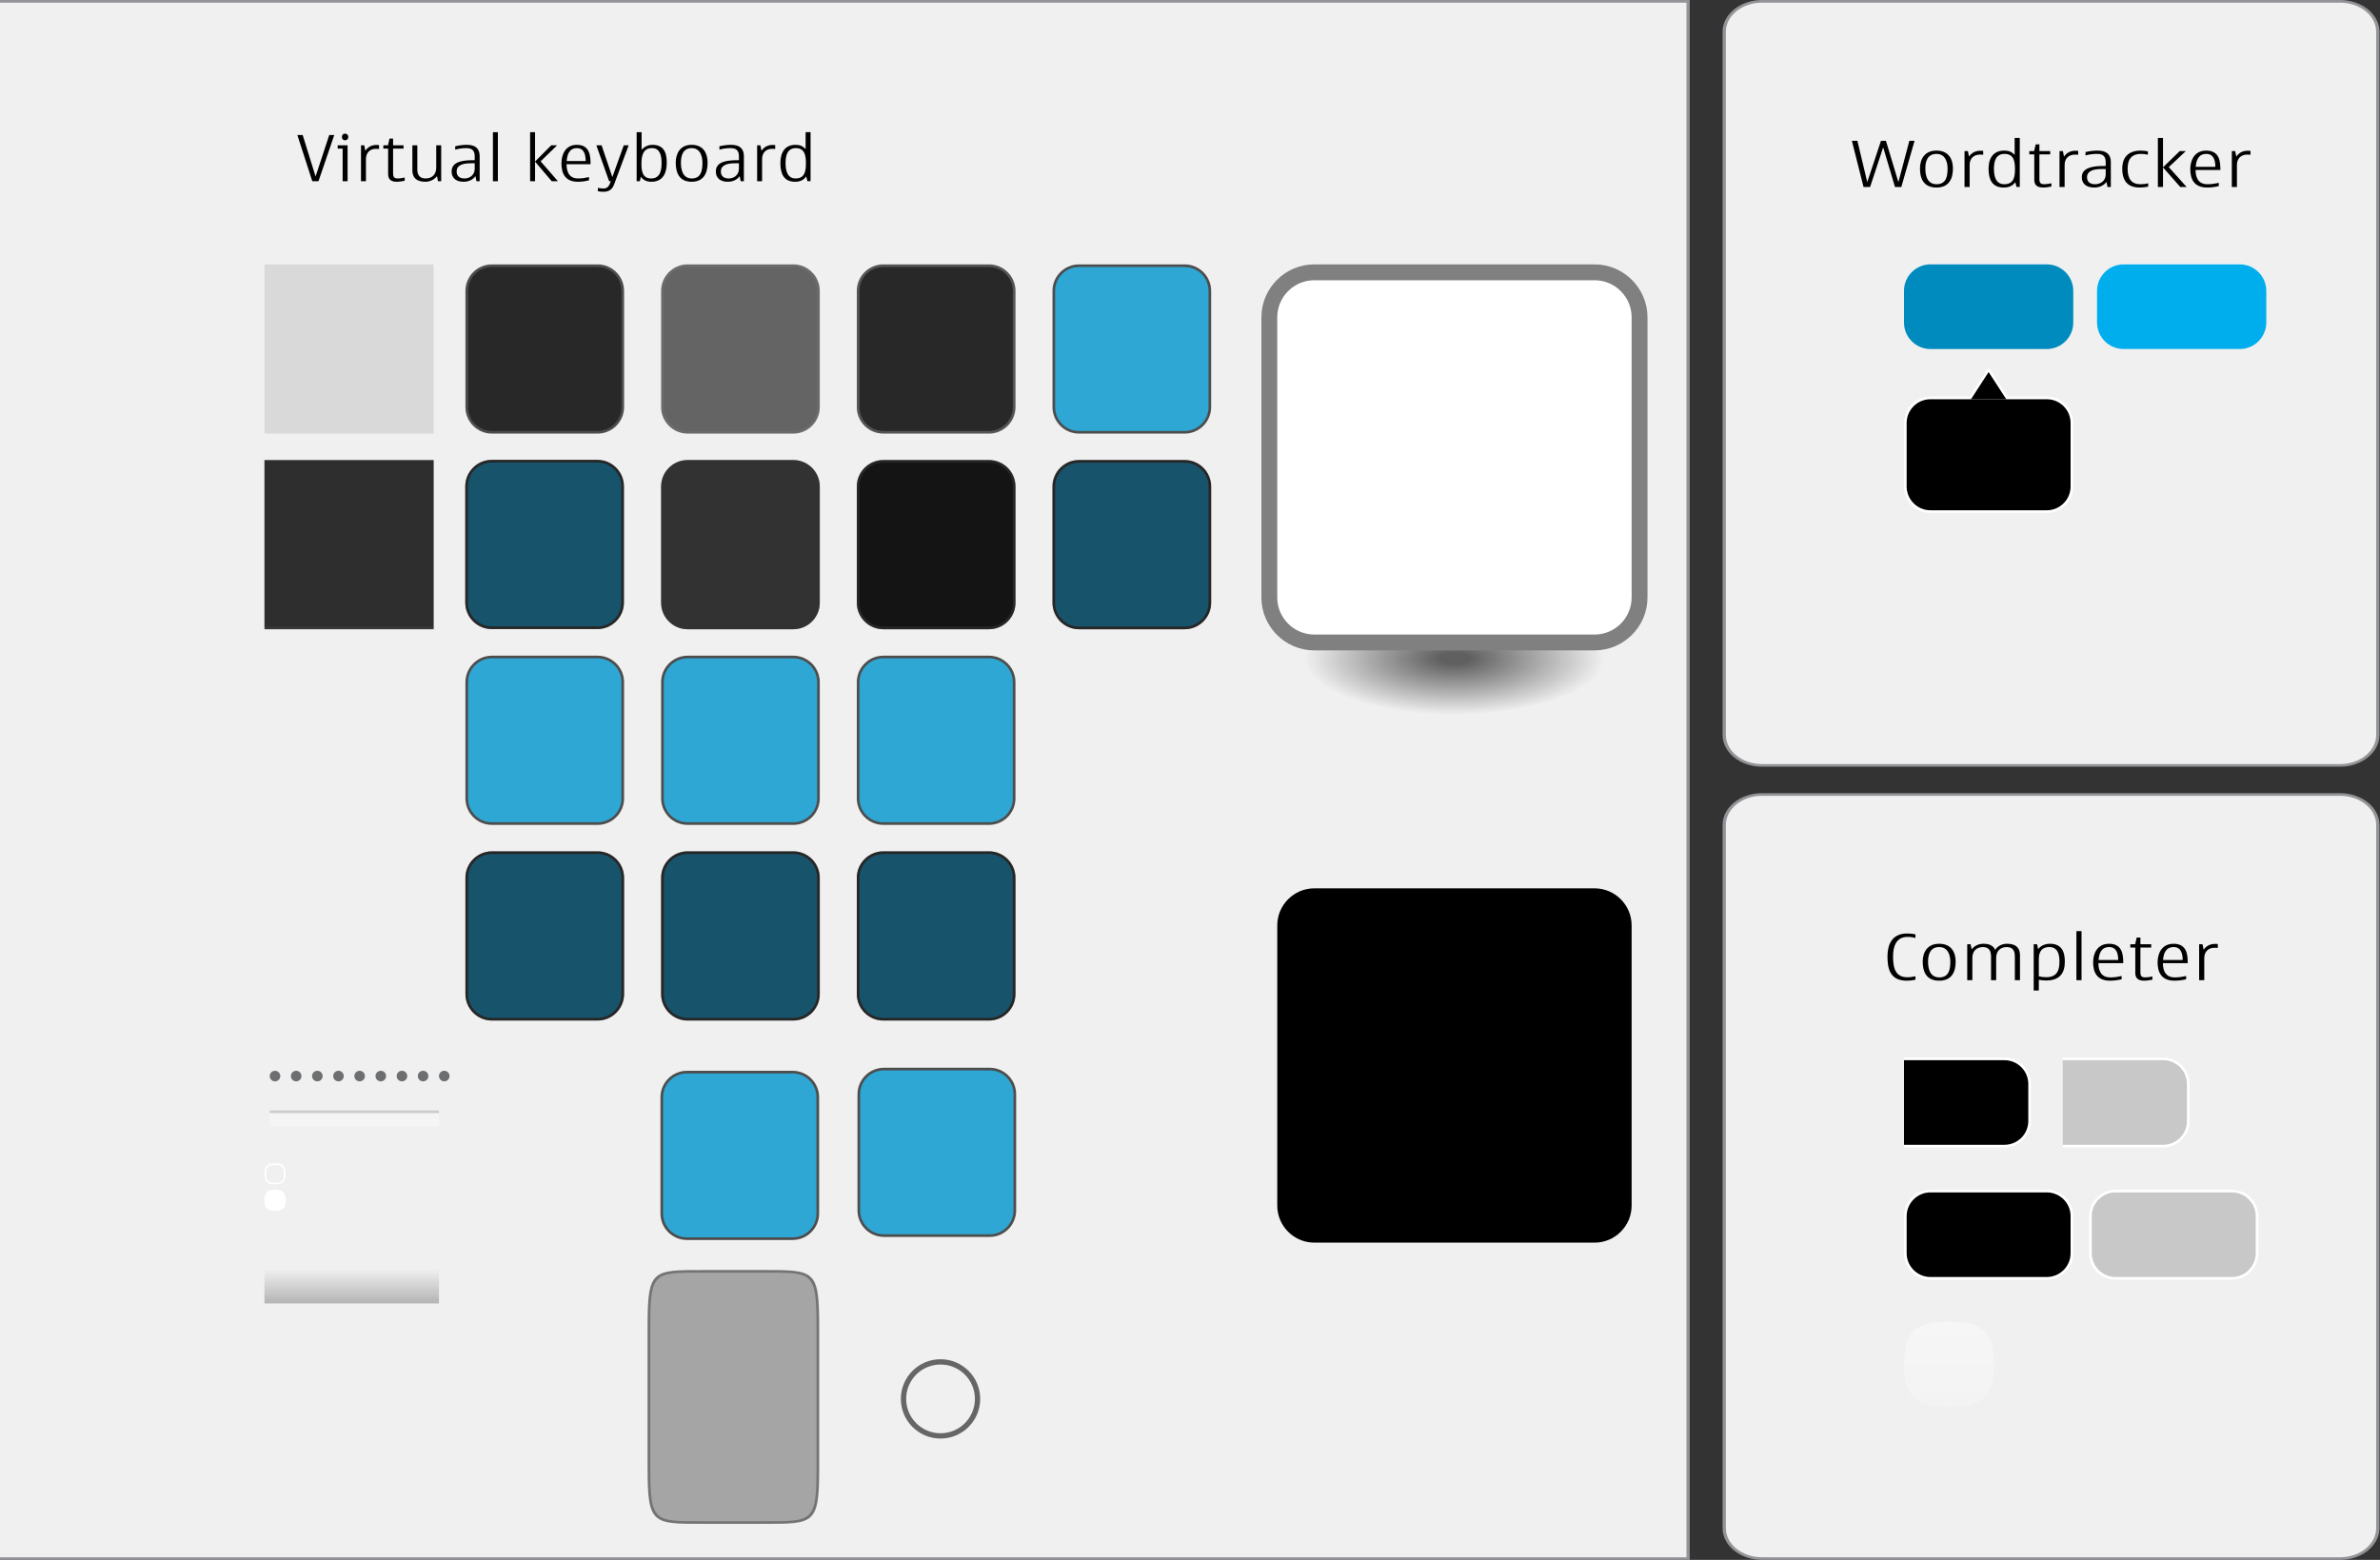 <?xml version="1.0" encoding="UTF-8" standalone="no"?>
<!-- Created with Inkscape (http://www.inkscape.org/) -->

<svg
   xmlns:svg="http://www.w3.org/2000/svg"
   xmlns="http://www.w3.org/2000/svg"
   xmlns:xlink="http://www.w3.org/1999/xlink"
   version="1.1"
   width="900"
   height="590"
   viewBox="0 0 900 590"
   id="meegotouch-virtual-keyboard-layer"
   xml:space="preserve"><rect x="0" y="0" width="900" height="590" fill="#333333" stroke="none"/><defs
   id="defs3529"><linearGradient
   id="linearGradient6261"><stop
     id="stop6271"
     style="stop-color:#282828;stop-opacity:0.749"
     offset="0" /><stop
     id="stop6269"
     style="stop-color:#282828;stop-opacity:0"
     offset="1" /></linearGradient><linearGradient
   id="linearGradient6165"><stop
     id="stop6167"
     style="stop-color:#90cccc;stop-opacity:1"
     offset="0" /><stop
     id="stop6169"
     style="stop-color:#90cccc;stop-opacity:0"
     offset="1" /></linearGradient><linearGradient
   x1="115.999"
   y1="81"
   x2="115.999"
   y2="145"
   id="SVGID_1_-8"
   gradientUnits="userSpaceOnUse"><stop
     id="stop87"
     style="stop-color:#ffffff;stop-opacity:1"
     offset="0" /><stop
     id="stop89"
     style="stop-color:#ffffff;stop-opacity:0.854"
     offset="0.146" /><stop
     id="stop91"
     style="stop-color:#ffffff;stop-opacity:0"
     offset="1" /></linearGradient><linearGradient
   x1="115.999"
   y1="81"
   x2="115.999"
   y2="145"
   id="linearGradient3060"
   gradientUnits="userSpaceOnUse"><stop
     id="stop3062"
     style="stop-color:#ffffff;stop-opacity:1"
     offset="0" /><stop
     id="stop3064"
     style="stop-color:#ffffff;stop-opacity:0.854"
     offset="0.146" /><stop
     id="stop3066"
     style="stop-color:#ffffff;stop-opacity:0"
     offset="1" /></linearGradient><linearGradient
   x1="115.999"
   y1="81"
   x2="115.999"
   y2="145"
   id="linearGradient3069"
   gradientUnits="userSpaceOnUse"><stop
     id="stop3071"
     style="stop-color:#ffffff;stop-opacity:1"
     offset="0" /><stop
     id="stop3073"
     style="stop-color:#ffffff;stop-opacity:0.854"
     offset="0.146" /><stop
     id="stop3075"
     style="stop-color:#ffffff;stop-opacity:0"
     offset="1" /></linearGradient><linearGradient
   x1="100"
   y1="132"
   x2="164"
   y2="132"
   id="linearGradient6175"
   xlink:href="#linearGradient6165"
   gradientUnits="userSpaceOnUse" />
	
	
	
	
	
	
	
	
	
	
	
	
	
	
	
	
	
	
	
	
	
	
	
	
	
	
	
	
	
	
	
	
	
</defs>
<g
   transform="matrix(1.242,0,0,1,-218,0)"
   id="_x23_KeyboardThemeHelper">
		<g
   id="g3143">
			<path
   d="m 712,589.5 c -6.341,0 -11.5,-5.159 -11.5,-11.5 V 312 c 0,-6.341 5.159,-11.5 11.5,-11.5 h 176 c 6.341,0 11.5,5.159 11.5,11.5 v 266 c 0,6.341 -5.159,11.5 -11.5,11.5 H 712 z"
   id="path3145"
   style="fill:#f0f0f1" />
			<path
   d="m 888,301 c 6.065,0 11,4.935 11,11 v 266 c 0,6.065 -4.935,11 -11,11 H 712 c -6.065,0 -11,-4.935 -11,-11 V 312 c 0,-6.065 4.935,-11 11,-11 h 176 m 0,-1 H 712 c -6.6,0 -12,5.4 -12,12 v 266 c 0,6.6 5.4,12 12,12 h 176 c 6.6,0 12,-5.4 12,-12 V 312 c 0,-6.6 -5.4,-12 -12,-12 l 0,0 z"
   id="path3147"
   style="fill:#929497" />
		</g>
		<g
   id="g3149">
			<path
   d="m 712,289.5 c -6.341,0 -11.5,-5.159 -11.5,-11.5 V 12 c 0,-6.341 5.159,-11.5 11.5,-11.5 h 176 c 6.341,0 11.5,5.159 11.5,11.5 v 266 c 0,6.341 -5.159,11.5 -11.5,11.5 H 712 z"
   id="path3151"
   style="fill:#f0f0f1" />
			<path
   d="m 888,1 c 6.065,0 11,4.935 11,11 v 266 c 0,6.065 -4.935,11 -11,11 H 712 c -6.065,0 -11,-4.935 -11,-11 V 12 c 0,-6.065 4.935,-11 11,-11 h 176 m 0,-1 H 712 c -6.6,0 -12,5.4 -12,12 v 266 c 0,6.6 5.4,12 12,12 h 176 c 6.6,0 12,-5.4 12,-12 V 12 C 900,5.4 894.6,0 888,0 l 0,0 z"
   id="path3153"
   style="fill:#929497" />
		</g>
		<g
   id="g3155">
			<rect
   width="689"
   height="589"
   x="0.5"
   y="0.5"
   id="rect3157"
   style="fill:#f0f0f1" />
			<path
   d="M 689,1 V 589 H 1 V 1 h 688 m 1,-1 H 0 V 590 H 690 V 0 l 0,0 z"
   id="path3159"
   style="fill:#929497" />
		</g>
		<g
   id="g3161">
			<path
   d="m 758.722,370.568 c -0.769,0.192 -1.681,0.36 -2.664,0.36 -5.017,0 -5.856,-4.44 -5.856,-9.146 0,-4.44 1.296,-8.712 6.024,-8.712 1.008,0 1.776,0.144 2.496,0.336 v 1.344 c -0.792,-0.24 -1.464,-0.384 -2.448,-0.384 -3.528,0 -4.368,3.792 -4.368,7.368 0,3.601 0.384,7.896 4.32,7.896 0.912,0 1.728,-0.168 2.496,-0.384 v 1.322 z"
   id="path3163" />
			<path
   d="m 765.945,370.929 c -4.128,0 -5.017,-3.793 -5.017,-7.201 0,-3.288 1.248,-6.769 5.017,-6.769 3.84,0 5.017,3.456 5.017,6.769 0,3.624 -1.056,7.201 -5.017,7.201 z m 0,-12.722 c -2.928,0 -3.385,3.217 -3.385,5.521 0,2.28 0.408,5.953 3.433,5.953 3.169,0 3.337,-3.601 3.337,-6.049 0,-2.112 -0.601,-5.425 -3.385,-5.425 z"
   id="path3165" />
			<path
   d="m 775.833,359.071 c 0.769,-1.272 2.088,-2.112 3.552,-2.112 1.896,0 3.024,0.744 3.601,2.305 0.769,-1.488 2.137,-2.305 3.601,-2.305 2.784,0 3.96,1.608 3.96,4.345 v 9.433 h -1.56 v -8.617 c 0,-1.416 -0.12,-2.208 -0.456,-2.808 -0.36,-0.672 -1.009,-1.104 -1.992,-1.104 -2.305,0 -3.24,1.992 -3.24,4.009 v 8.521 h -1.561 v -8.641 c 0,-1.345 -0.12,-2.064 -0.408,-2.664 -0.384,-0.769 -1.008,-1.225 -2.04,-1.225 -2.304,0 -3.24,1.992 -3.24,4.009 v 8.521 h -1.56 v -13.585 h 1.032 l 0.311,1.918 z"
   id="path3167" />
			<path
   d="m 796.064,358.976 c 0.912,-1.368 2.16,-2.017 3.625,-2.017 3.863,0 4.512,3.601 4.512,6.769 0,4.272 -1.512,7.129 -5.712,7.129 -0.624,0 -1.729,-0.145 -2.208,-0.264 v 4.056 h -1.561 v -17.497 h 1.032 l 0.312,1.824 z m 0.217,10.296 c 0.647,0.191 1.439,0.336 2.256,0.336 3.576,0 4.032,-3.097 4.032,-6.024 0,-2.593 -0.528,-5.377 -3.097,-5.377 -2.111,0 -3.191,1.513 -3.191,4.561 v 6.504 z"
   id="path3169" />
			<path
   d="m 809.289,370.736 h -1.561 v -18.554 h 1.561 v 18.554 z"
   id="path3171" />
			<path
   d="m 821.505,370.376 c -1.128,0.36 -2.328,0.553 -3.528,0.553 -4.152,0 -5.16,-3.408 -5.16,-6.985 0,-3.072 1.128,-6.984 4.872,-6.984 4.104,0 4.297,4.272 4.297,7.345 h -7.562 c 0.024,2.832 0.793,5.377 3.648,5.377 1.2,0 2.328,-0.217 3.433,-0.528 v 1.222 z m -1.056,-7.272 c 0,-1.848 -0.265,-4.896 -2.736,-4.896 -2.616,0 -3.097,2.832 -3.24,4.896 h 5.976 z"
   id="path3173" />
			<path
   d="m 830.864,370.544 c -0.72,0.192 -1.68,0.385 -2.496,0.385 -2.112,0 -2.712,-1.248 -2.712,-2.977 v -9.553 h -1.513 v -1.248 h 1.465 l 0.479,-2.545 h 1.128 v 2.545 h 3.288 v 1.248 h -3.288 v 9.265 c 0,1.152 0.145,2.017 1.44,2.017 0.72,0 1.44,-0.145 2.208,-0.36 v 1.223 z"
   id="path3175" />
			<path
   d="m 841.137,370.376 c -1.129,0.36 -2.328,0.553 -3.528,0.553 -4.152,0 -5.161,-3.408 -5.161,-6.985 0,-3.072 1.129,-6.984 4.873,-6.984 4.104,0 4.296,4.272 4.296,7.345 h -7.561 c 0.024,2.832 0.792,5.377 3.648,5.377 1.2,0 2.328,-0.217 3.433,-0.528 v 1.222 z m -1.057,-7.272 c 0,-1.848 -0.264,-4.896 -2.736,-4.896 -2.616,0 -3.096,2.832 -3.24,4.896 h 5.976 z"
   id="path3177" />
			<path
   d="m 846.464,359.216 c 0.84,-1.513 2.04,-2.209 3.528,-2.209 0.24,0 0.576,0.024 0.792,0.048 v 1.465 c -0.288,-0.024 -0.601,-0.048 -0.984,-0.048 -1.968,0 -3.145,1.536 -3.145,3.912 v 8.353 h -1.56 v -13.585 h 1.032 l 0.337,2.064 z"
   id="path3179" />
		</g>
		<g
   id="g3181">
			<path
   d="m 758.446,53.263 -4.032,17.474 h -1.92 l -3.601,-15.001 -3.984,15.001 h -1.992 l -3.552,-17.474 h 1.68 l 3,15.625 4.177,-15.625 h 1.512 l 3.792,15.625 3.337,-15.625 h 1.583 z"
   id="path3183" />
			<path
   d="m 765.117,70.929 c -4.129,0 -5.017,-3.793 -5.017,-7.201 0,-3.288 1.248,-6.769 5.017,-6.769 3.84,0 5.017,3.456 5.017,6.769 0,3.624 -1.057,7.201 -5.017,7.201 z m 0,-12.722 c -2.928,0 -3.385,3.217 -3.385,5.521 0,2.28 0.408,5.953 3.433,5.953 3.169,0 3.337,-3.601 3.337,-6.049 0,-2.112 -0.601,-5.425 -3.385,-5.425 z"
   id="path3185" />
			<path
   d="m 775.029,59.216 c 0.84,-1.513 2.04,-2.209 3.527,-2.209 0.24,0 0.576,0.024 0.793,0.048 v 1.465 c -0.288,-0.024 -0.601,-0.048 -0.984,-0.048 -1.969,0 -3.145,1.536 -3.145,3.912 v 8.353 h -1.561 V 57.151 h 1.033 l 0.337,2.065 z"
   id="path3187" />
			<path
   d="m 790.485,70.712 h -1.008 l -0.336,-1.8 c -0.912,1.44 -1.969,2.017 -3.576,2.017 -3.528,0 -4.585,-3.121 -4.585,-7.057 0,-4.345 1.633,-6.913 4.776,-6.913 1.368,0 2.305,0.456 3.169,1.632 v -6.408 h 1.56 v 18.529 z m -4.631,-12.505 c -2.568,0 -3.24,2.568 -3.24,5.641 0,3.217 0.72,5.833 3.168,5.833 3.12,0 3.24,-3.337 3.24,-5.809 -0.001,-2.833 -0.361,-5.665 -3.168,-5.665 z"
   id="path3189" />
			<path
   d="m 800.109,70.544 c -0.721,0.192 -1.681,0.385 -2.496,0.385 -2.112,0 -2.713,-1.248 -2.713,-2.977 v -9.553 h -1.512 v -1.248 h 1.464 l 0.48,-2.545 h 1.128 v 2.545 h 3.288 v 1.248 h -3.288 v 9.265 c 0,1.152 0.144,2.017 1.44,2.017 0.72,0 1.439,-0.145 2.208,-0.36 v 1.223 z"
   id="path3191" />
			<path
   d="m 803.948,59.216 c 0.84,-1.513 2.04,-2.209 3.528,-2.209 0.24,0 0.576,0.024 0.792,0.048 v 1.465 c -0.288,-0.024 -0.6,-0.048 -0.983,-0.048 -1.969,0 -3.145,1.536 -3.145,3.912 v 8.353 h -1.561 V 57.151 h 1.032 l 0.337,2.065 z"
   id="path3193" />
			<path
   d="m 816.885,68.816 c -0.863,1.368 -2.111,2.112 -3.768,2.112 -2.4,0 -3.744,-1.488 -3.744,-3.889 0,-4.009 3.983,-4.272 7.271,-4.272 v -1.464 c 0,-2.04 -0.743,-3.097 -2.615,-3.097 -1.152,0 -2.305,0.168 -3.529,0.576 V 57.51 c 1.225,-0.359 2.497,-0.552 3.648,-0.552 2.688,0 4.057,1.393 4.057,4.272 v 9.505 h -1.008 l -0.312,-1.919 z m -1.608,-4.873 c -2.137,0 -4.32,0.576 -4.32,3.097 0,1.656 0.84,2.641 2.472,2.641 1.752,0 3.216,-1.417 3.216,-3.648 v -2.089 h -1.368 z"
   id="path3195" />
			<path
   d="m 829.581,70.593 c -0.769,0.216 -1.656,0.336 -2.593,0.336 -3.456,0 -5.304,-2.257 -5.304,-7.153 0,-4.392 1.968,-6.816 5.64,-6.816 0.864,0 1.609,0.145 2.161,0.288 v 1.272 c -0.576,-0.168 -1.272,-0.312 -2.112,-0.312 -2.496,0 -4.057,1.561 -4.057,5.568 0,3.913 1.2,5.905 3.912,5.905 0.84,0 1.681,-0.145 2.353,-0.337 v 1.249 z"
   id="path3197" />
			<path
   d="m 841.293,70.736 h -1.944 l -5.257,-7.417 v 7.417 h -1.56 V 52.183 h 1.56 v 11.089 l 5.089,-6.12 h 1.848 l -5.185,6.048 5.449,7.536 z"
   id="path3199" />
			<path
   d="m 851.085,70.376 c -1.128,0.36 -2.328,0.553 -3.528,0.553 -4.152,0 -5.16,-3.408 -5.16,-6.985 0,-3.072 1.128,-6.984 4.872,-6.984 4.104,0 4.296,4.272 4.296,7.345 h -7.561 c 0.024,2.832 0.792,5.377 3.648,5.377 1.2,0 2.328,-0.217 3.433,-0.528 v 1.222 z m -1.057,-7.272 c 0,-1.848 -0.264,-4.896 -2.736,-4.896 -2.616,0 -3.096,2.832 -3.24,4.896 h 5.976 z"
   id="path3201" />
			<path
   d="m 856.412,59.216 c 0.84,-1.513 2.04,-2.209 3.528,-2.209 0.239,0 0.575,0.024 0.792,0.048 v 1.465 c -0.288,-0.024 -0.601,-0.048 -0.984,-0.048 -1.968,0 -3.145,1.536 -3.145,3.912 v 8.353 h -1.56 V 57.151 h 1.032 l 0.337,2.065 z"
   id="path3203" />
		</g>
		<g
   id="g3205">
			<path
   d="m 277.294,51.08 -4.804,17.474 h -1.88 L 266.061,51.08 h 1.625 l 3.922,15.674 4.155,-15.674 h 1.531 z"
   id="path3207" />
			<path
   d="m 281.353,68.554 h -1.509 V 56.217 h -1.508 v -1.248 h 3.017 v 13.585 z m -0.766,-15.505 c -0.649,0 -0.951,-0.576 -0.951,-1.249 0,-0.695 0.302,-1.248 0.951,-1.248 0.627,0 0.975,0.576 0.975,1.248 0,0.673 -0.325,1.249 -0.975,1.249 z"
   id="path3209" />
			<path
   d="m 286.76,57.032 c 0.812,-1.512 1.973,-2.208 3.411,-2.208 0.232,0 0.557,0.024 0.766,0.048 v 1.465 c -0.279,-0.024 -0.58,-0.048 -0.952,-0.048 -1.903,0 -3.04,1.536 -3.04,3.912 v 8.353 h -1.509 V 54.969 h 0.998 l 0.326,2.063 z"
   id="path3211" />
			<path
   d="m 298.733,68.361 c -0.696,0.192 -1.625,0.385 -2.414,0.385 -2.042,0 -2.622,-1.248 -2.622,-2.977 v -9.553 h -1.462 v -1.248 h 1.416 l 0.464,-2.544 h 1.091 v 2.544 h 3.18 v 1.248 h -3.18 v 9.265 c 0,1.152 0.139,2.017 1.393,2.017 0.696,0 1.393,-0.145 2.135,-0.36 v 1.223 z"
   id="path3213" />
			<path
   d="m 308.572,66.634 c -0.766,1.248 -2.089,2.112 -3.551,2.112 -2.739,0 -3.945,-1.608 -3.945,-4.345 v -9.433 h 1.508 v 9.192 c 0,1.776 0.581,3.337 2.507,3.337 2.251,0 3.249,-1.896 3.249,-4.009 v -8.521 h 1.509 v 13.585 h -0.975 l -0.302,-1.918 z"
   id="path3215" />
			<path
   d="m 320.29,66.634 c -0.835,1.368 -2.042,2.112 -3.644,2.112 -2.32,0 -3.62,-1.488 -3.62,-3.889 0,-4.009 3.853,-4.272 7.032,-4.272 v -1.464 c 0,-2.04 -0.72,-3.097 -2.53,-3.097 -1.114,0 -2.228,0.168 -3.412,0.576 v -1.272 c 1.184,-0.359 2.414,-0.552 3.527,-0.552 2.6,0 3.922,1.393 3.922,4.272 v 9.505 h -0.975 l -0.3,-1.919 z m -1.556,-4.873 c -2.065,0 -4.177,0.576 -4.177,3.097 0,1.656 0.812,2.641 2.39,2.641 1.694,0 3.11,-1.417 3.11,-3.648 v -2.089 h -1.323 z"
   id="path3217" />
			<path
   d="m 327.11,68.554 h -1.508 V 50 h 1.508 v 18.554 z"
   id="path3219" />
			<path
   d="m 345.396,68.554 h -1.88 l -5.083,-7.417 v 7.417 h -1.508 V 50 h 1.508 v 11.089 l 4.92,-6.12 h 1.787 l -5.013,6.048 5.269,7.537 z"
   id="path3221" />
			<path
   d="m 354.864,68.193 c -1.091,0.36 -2.251,0.553 -3.412,0.553 -4.016,0 -4.99,-3.408 -4.99,-6.985 0,-3.072 1.091,-6.984 4.711,-6.984 3.969,0 4.154,4.272 4.154,7.345 h -7.311 c 0.023,2.832 0.766,5.377 3.528,5.377 1.16,0 2.251,-0.217 3.319,-0.528 v 1.222 z m -1.022,-7.272 c 0,-1.848 -0.255,-4.896 -2.646,-4.896 -2.53,0 -2.994,2.832 -3.133,4.896 h 5.779 z"
   id="path3223" />
			<path
   d="m 366.93,54.969 -4.387,14.641 c -0.557,1.896 -1.462,2.929 -3.319,2.929 -0.604,0 -1.16,-0.096 -1.671,-0.216 V 71.05 c 0.511,0.12 1.021,0.24 1.625,0.24 1.393,0 1.764,-0.864 2.321,-2.736 h -0.51 L 357.09,54.969 h 1.602 l 3.272,12.001 3.481,-12.001 h 1.485 z"
   id="path3225" />
			<path
   d="m 370.339,68.554 h -0.975 V 50 h 1.508 v 6.625 c 0.812,-1.08 1.926,-1.849 3.296,-1.849 3.922,0 4.363,3.816 4.363,6.841 0,3.265 -0.858,7.129 -4.711,7.129 -1.439,0 -2.483,-0.696 -3.18,-1.872 l -0.301,1.68 z m 3.458,-1.056 c 2.947,0 3.156,-3.648 3.156,-5.833 0,-2.592 -0.371,-5.641 -2.901,-5.641 -2.576,0 -3.226,2.448 -3.226,5.953 0,2.617 0.256,5.521 2.971,5.521 z"
   id="path3227" />
			<path
   d="m 386.118,68.746 c -3.992,0 -4.851,-3.793 -4.851,-7.201 0,-3.288 1.207,-6.769 4.851,-6.769 3.713,0 4.851,3.456 4.851,6.769 0,3.624 -1.022,7.201 -4.851,7.201 z m 0,-12.722 c -2.832,0 -3.272,3.217 -3.272,5.521 0,2.28 0.395,5.953 3.319,5.953 3.063,0 3.226,-3.601 3.226,-6.049 0,-2.112 -0.58,-5.425 -3.273,-5.425 z"
   id="path3229" />
			<path
   d="m 400.737,66.634 c -0.836,1.368 -2.043,2.112 -3.644,2.112 -2.321,0 -3.621,-1.488 -3.621,-3.889 0,-4.009 3.853,-4.272 7.032,-4.272 v -1.464 c 0,-2.04 -0.72,-3.097 -2.53,-3.097 -1.114,0 -2.228,0.168 -3.412,0.576 v -1.272 c 1.184,-0.359 2.414,-0.552 3.528,-0.552 2.599,0 3.922,1.393 3.922,4.272 v 9.505 h -0.975 l -0.3,-1.919 z m -1.555,-4.873 c -2.066,0 -4.178,0.576 -4.178,3.097 0,1.656 0.812,2.641 2.391,2.641 1.694,0 3.11,-1.417 3.11,-3.648 v -2.089 h -1.323 z"
   id="path3231" />
			<path
   d="m 407.372,57.032 c 0.812,-1.512 1.973,-2.208 3.412,-2.208 0.232,0 0.557,0.024 0.766,0.048 v 1.465 c -0.279,-0.024 -0.58,-0.048 -0.952,-0.048 -1.903,0 -3.041,1.536 -3.041,3.912 v 8.353 h -1.508 V 54.969 h 0.998 l 0.325,2.063 z"
   id="path3233" />
			<path
   d="m 422.317,68.529 h -0.975 l -0.325,-1.8 c -0.882,1.44 -1.903,2.017 -3.458,2.017 -3.412,0 -4.433,-3.121 -4.433,-7.057 0,-4.345 1.578,-6.913 4.618,-6.913 1.323,0 2.228,0.456 3.063,1.632 V 50 h 1.509 v 18.529 z m -4.48,-12.505 c -2.483,0 -3.133,2.568 -3.133,5.641 0,3.217 0.696,5.833 3.063,5.833 3.017,0 3.133,-3.337 3.133,-5.809 0.001,-2.833 -0.347,-5.665 -3.063,-5.665 z"
   id="path3235" />
		</g>
	</g><g
   id="meegotouch-completer-countbubble">
		<path
   d="m 738,500 h -2 c -11.854,0 -16,4.146 -16,16 0,11.852 4.146,16 16,16 h 2 c 11.854,0 16,-4.148 16,-16 0,-11.854 -4.146,-16 -16,-16 z"
   id="path3238"
   style="opacity:0.2;fill:#ffffff" />
		<linearGradient
   x1="737"
   y1="500"
   x2="737"
   y2="532"
   id="SVGID_1_"
   gradientUnits="userSpaceOnUse">
			<stop
   id="stop3241"
   style="stop-color:#ffffff;stop-opacity:1"
   offset="0" />
			<stop
   id="stop3243"
   style="stop-color:#ffffff;stop-opacity:0"
   offset="1" />
		</linearGradient>
		<path
   d="m 738,500 h -2 c -11.854,0 -16,4.146 -16,16 0,11.852 4.146,16 16,16 h 2 c 11.854,0 16,-4.148 16,-16 0,-11.854 -4.146,-16 -16,-16 z"
   id="path3245"
   style="opacity:0.25;fill:url(#SVGID_1_)" />
	</g><g
   id="meegotouch-completer-button">
		<path
   d="m 768,424 c 0,5.5 -4.5,10 -10,10 h -38 v -34 h 38 c 5.5,0 10,4.5 10,10 v 14 z"
   id="path3248"
   style="fill:#ffffff" />
		<path
   d="m 720,433 v -32 h 38 c 4.963,0 9,4.037 9,9 v 14 c 0,4.963 -4.037,9 -9,9 h -38 z"
   id="path3250" />
	</g><g
   id="meegotouch-completer-button-pressed">
		<path
   d="m 828,424 c 0,5.5 -4.5,10 -10,10 h -38 v -34 h 38 c 5.5,0 10,4.5 10,10 v 14 z"
   id="path3253"
   style="fill:#ffffff" />
		<path
   d="m 780,433 v -32 h 38 c 4.963,0 9,4.037 9,9 v 14 c 0,4.963 -4.037,9 -9,9 h -38 z"
   id="path3255"
   style="fill:#c8c8c8" />
	</g><g
   id="meegotouch-completer-background">
		<g
   id="g3258">
			<path
   d="m 730,483.5 c -5.238,0 -9.5,-4.262 -9.5,-9.5 v -14 c 0,-5.238 4.262,-9.5 9.5,-9.5 h 44 c 5.238,0 9.5,4.262 9.5,9.5 v 14 c 0,5.238 -4.262,9.5 -9.5,9.5 h -44 z"
   id="path3260" />
			<path
   d="m 774,451 c 4.963,0 9,4.037 9,9 v 14 c 0,4.963 -4.037,9 -9,9 h -44 c -4.963,0 -9,-4.037 -9,-9 v -14 c 0,-4.963 4.037,-9 9,-9 h 44 m 0,-1 h -44 c -5.5,0 -10,4.5 -10,10 v 14 c 0,5.5 4.5,10 10,10 h 44 c 5.5,0 10,-4.5 10,-10 v -14 c 0,-5.5 -4.5,-10 -10,-10 l 0,0 z"
   id="path3262"
   style="fill:#ffffff" />
		</g>
	</g><g
   id="meegotouch-completer-background-pressed">
		<g
   id="g3265">
			<path
   d="m 800,483.5 c -5.238,0 -9.5,-4.262 -9.5,-9.5 v -14 c 0,-5.238 4.262,-9.5 9.5,-9.5 h 44 c 5.238,0 9.5,4.262 9.5,9.5 v 14 c 0,5.238 -4.262,9.5 -9.5,9.5 h -44 z"
   id="path3267"
   style="fill:#c8c8c8" />
			<path
   d="m 844,451 c 4.963,0 9,4.037 9,9 v 14 c 0,4.963 -4.037,9 -9,9 h -44 c -4.963,0 -9,-4.037 -9,-9 v -14 c 0,-4.963 4.037,-9 9,-9 h 44 m 0,-1 h -44 c -5.5,0 -10,4.5 -10,10 v 14 c 0,5.5 4.5,10 10,10 h 44 c 5.5,0 10,-4.5 10,-10 v -14 c 0,-5.5 -4.5,-10 -10,-10 l 0,0 z"
   id="path3269"
   style="fill:#ffffff" />
		</g>
	</g><g
   id="meegotouch-wordtracker-item-pressed">
		<g
   id="g3272">
			<path
   d="m 784,122 c 0,5.5 -4.5,10 -10,10 h -44 c -5.5,0 -10,-4.5 -10,-10 v -12 c 0,-5.5 4.5,-10 10,-10 h 44 c 5.5,0 10,4.5 10,10 v 12 z"
   id="path3274"
   style="fill:#00aeed" />
		</g>
		<g
   id="g3276"
   style="opacity:0.2">
			<path
   d="m 784,122 c 0,5.5 -4.5,10 -10,10 h -44 c -5.5,0 -10,-4.5 -10,-10 v -12 c 0,-5.5 4.5,-10 10,-10 h 44 c 5.5,0 10,4.5 10,10 v 12 z"
   id="path3278" />
		</g>
	</g><g
   id="meegotouch-wordtracker-selection">
		<g
   id="g3281">
			<path
   d="m 857,122 c 0,5.5 -4.5,10 -10,10 h -44 c -5.5,0 -10,-4.5 -10,-10 v -12 c 0,-5.5 4.5,-10 10,-10 h 44 c 5.5,0 10,4.5 10,10 v 12 z"
   id="path3283"
   style="fill:#00aeed" />
		</g>
	</g><g
   id="meegotouch-wordtracker-background">
		<g
   id="g3286">
			<path
   d="m 730,193.5 c -5.238,0 -9.5,-4.262 -9.5,-9.5 v -24 c 0,-5.238 4.262,-9.5 9.5,-9.5 h 44 c 5.238,0 9.5,4.262 9.5,9.5 v 24 c 0,5.238 -4.262,9.5 -9.5,9.5 h -44 z"
   id="path3288" />
			<path
   d="m 774,151 c 4.963,0 9,4.038 9,9 v 24 c 0,4.962 -4.037,9 -9,9 h -44 c -4.963,0 -9,-4.038 -9,-9 v -24 c 0,-4.962 4.037,-9 9,-9 h 44 m 0,-1 h -44 c -5.5,0 -10,4.5 -10,10 v 24 c 0,5.5 4.5,10 10,10 h 44 c 5.5,0 10,-4.5 10,-10 v -24 c 0,-5.5 -4.5,-10 -10,-10 l 0,0 z"
   id="path3290"
   style="fill:#ffffff" />
		</g>
	</g><g
   id="meegotouch-wordtracker-pointer">
		<polygon
   points="752,139 755.751,144.779 759.5,150.561 752,150.561 744.5,150.561 748.25,144.779 "
   id="polygon3293"
   style="fill:#ffffff" />
		<polygon
   points="752,140.711 755.338,145.854 758.675,151 752,151 745.326,151 748.662,145.854 "
   id="polygon3295" />
	</g><g
   id="meegotouch-seattle-magnifier-frame-mask">
		<g
   id="g3298"
   style="opacity:0">
			<rect
   width="146"
   height="174"
   x="477"
   y="330"
   id="rect3300"
   style="fill:#ffffff" />
		</g>
		<g
   id="g3302">
			<path
   d="m 617,350 c 0,-7.7 -6.3,-14 -14,-14 H 497 c -7.7,0 -14,6.3 -14,14 v 106 c 0,7.7 6.3,14 14,14 h 106 c 7.7,0 14,-6.3 14,-14 V 350 z"
   id="path3304" />
		</g>
	</g><g
   id="meegotouch-seattle-magnifier-frame">
		<g
   id="meegotouch-seattle-magnifier-shadow">
			
				<radialGradient
   cx="-162.543"
   cy="54.971"
   r="51.263"
   id="SVGID_2_"
   gradientUnits="userSpaceOnUse"
   gradientTransform="matrix(1.106,0,0,0.417,729.789,226.096)">
				<stop
   id="stop3309"
   style="stop-color:#000000;stop-opacity:0.6"
   offset="0.1" />
				<stop
   id="stop3311"
   style="stop-color:#000000;stop-opacity:0"
   offset="1" />
			</radialGradient>
			<ellipse
   cx="549.999"
   cy="249"
   rx="73.001"
   ry="25"
   id="ellipse3313"
   style="fill:url(#SVGID_2_)" />
		</g>
		<g
   id="g3315">
			<path
   d="m 497,243 c -9.374,0 -17,-7.626 -17,-17 V 120 c 0,-9.374 7.626,-17 17,-17 h 106 c 9.374,0 17,7.626 17,17 v 106 c 0,9.374 -7.626,17 -17,17 H 497 z"
   id="path3317"
   style="fill:#ffffff" />
			<path
   d="m 603,106 c 7.72,0 14,6.28 14,14 v 106 c 0,7.72 -6.28,14 -14,14 H 497 c -7.72,0 -14,-6.28 -14,-14 V 120 c 0,-7.72 6.28,-14 14,-14 h 106 m 0,-6 H 497 c -11,0 -20,9 -20,20 v 106 c 0,11 9,20 20,20 h 106 c 11,0 20,-9 20,-20 V 120 c 0,-11 -9,-20 -20,-20 l 0,0 z"
   id="path3319"
   style="fill:#808080" />
		</g>
	</g><g
   id="meegotouch-keyboard-handle-decoration">
		<circle
   cx="104"
   cy="407"
   r="2"
   id="circle3322"
   style="fill:#6d6e70" />
		<circle
   cx="112"
   cy="407"
   r="2"
   id="circle3324"
   style="fill:#6d6e70" />
		<circle
   cx="120"
   cy="407"
   r="2"
   id="circle3326"
   style="fill:#6d6e70" />
		<circle
   cx="128"
   cy="407"
   r="2"
   id="circle3328"
   style="fill:#6d6e70" />
		<circle
   cx="136"
   cy="407"
   r="2"
   id="circle3330"
   style="fill:#6d6e70" />
		<circle
   cx="144"
   cy="407"
   r="2"
   id="circle3332"
   style="fill:#6d6e70" />
		<circle
   cx="152"
   cy="407"
   r="2"
   id="circle3334"
   style="fill:#6d6e70" />
		<circle
   cx="160"
   cy="407"
   r="2"
   id="circle3336"
   style="fill:#6d6e70" />
		<circle
   cx="168"
   cy="407"
   r="2"
   id="circle3338"
   style="fill:#6d6e70" />
	</g><g
   id="meegotouch-keyboard-handle-background">
		<rect
   width="64"
   height="6"
   x="102"
   y="420"
   id="rect3341"
   style="fill:#f5f5f5" />
		<rect
   width="64"
   height="1"
   x="102"
   y="420"
   id="rect3343"
   style="fill:#cccccc" />
	</g><g
   id="meegotouch-keyboard-background">
		<g
   id="g3346"
   style="fill:#d9d9d9;fill-opacity:1;stroke:none">
			<rect
   width="64"
   height="64"
   x="100"
   y="100"
   id="rect3348"
   style="fill:#d9d9d9;fill-opacity:1;stroke:none" />
		</g>
	</g><g
   id="meegotouch-keyboard-toolbar-background">
		<rect
   width="64"
   height="64"
   x="100"
   y="174"
   id="rect3351"
   style="opacity:0.9;fill:#191919" />
		<rect
   width="64"
   height="1"
   x="100"
   y="237"
   id="rect3353"
   style="opacity:0.05;fill:#ffffff" />
	</g><g
   id="meegotouch-keyboard-key">
		<rect
   width="64"
   height="64"
   x="174"
   y="100"
   id="rect3356"
   style="opacity:0;fill:#ffffff" />
		<g
   id="g3358">
			<path
   d="m 186,163.5 c -5.238,0 -9.5,-4.262 -9.5,-9.5 v -44 c 0,-5.238 4.262,-9.5 9.5,-9.5 h 40 c 5.238,0 9.5,4.262 9.5,9.5 v 44 c 0,5.238 -4.262,9.5 -9.5,9.5 h -40 z"
   id="path3360"
   style="fill:#282828;fill-opacity:1" />
			<path
   d="m 226,101 c 4.962,0 9,4.038 9,9 v 44 c 0,4.962 -4.038,9 -9,9 h -40 c -4.962,0 -9,-4.038 -9,-9 v -44 c 0,-4.962 4.038,-9 9,-9 h 40 m 0,-1 h -40 c -5.5,0 -10,4.5 -10,10 v 44 c 0,5.5 4.5,10 10,10 h 40 c 5.5,0 10,-4.5 10,-10 v -44 c 0,-5.5 -4.5,-10 -10,-10 l 0,0 z"
   id="path3362"
   style="fill:#4d4d4d" />
		</g>
	</g><g
   id="meegotouch-keyboard-key-selected">
		<rect
   width="64"
   height="64"
   x="174"
   y="248"
   id="rect3378"
   style="opacity:0;fill:#ffffff" />
		<g
   id="g3380">
			<path
   d="m 186,311.5 c -5.238,0 -9.5,-4.262 -9.5,-9.5 v -44 c 0,-5.238 4.262,-9.5 9.5,-9.5 h 40 c 5.238,0 9.5,4.262 9.5,9.5 v 44 c 0,5.238 -4.262,9.5 -9.5,9.5 h -40 z"
   id="path3382"
   style="fill:#2fa7d4" />
			<path
   d="m 226,249 c 4.962,0 9,4.038 9,9 l 0,25 0,19 c 0,4.963 -4.038,9 -9,9 l -40,0 c -4.962,0 -9,-4.037 -9,-9 l 0,-44 c 0,-4.962 4.038,-9 9,-9 l 40,0 m 0,-1 -40,0 c -5.5,0 -10,4.5 -10,10 l 0,44 c 0,5.5 4.5,10 10,10 l 40,0 c 5.5,0 10,-4.5 10,-10 l 0,-44 c 0,-5.5 -4.5,-10 -10,-10 l 0,0 z"
   id="path3384"
   style="fill:#4d4d4d" />
		</g>
	</g><g
   id="meegotouch-keyboard-key-pressed-selected">
		<rect
   width="64"
   height="64"
   x="174"
   y="322"
   id="rect3387"
   style="opacity:0;fill:#ffffff" />
		<g
   id="g3389">
			<path
   d="m 186,385.5 c -5.238,0 -9.5,-4.262 -9.5,-9.5 v -44 c 0,-5.238 4.262,-9.5 9.5,-9.5 h 40 c 5.238,0 9.5,4.262 9.5,9.5 v 44 c 0,5.238 -4.262,9.5 -9.5,9.5 h -40 z"
   id="path3391"
   style="fill:#2fa7d4" />
			<path
   d="m 226,323 c 4.962,0 9,4.037 9,9 v 44 c 0,4.963 -4.038,9 -9,9 h -40 c -4.962,0 -9,-4.037 -9,-9 v -44 c 0,-4.963 4.038,-9 9,-9 h 40 m 0,-1 h -40 c -5.5,0 -10,4.5 -10,10 v 44 c 0,5.5 4.5,10 10,10 h 40 c 5.5,0 10,-4.5 10,-10 v -44 c 0,-5.5 -4.5,-10 -10,-10 l 0,0 z"
   id="path3393"
   style="fill:#4d4d4d" />
		</g>
		<g
   id="g3395"
   style="opacity:0.5">
			<path
   d="m 236,332 c 0,-5.5 -4.5,-10 -10,-10 h -40 c -5.5,0 -10,4.5 -10,10 v 44 c 0,5.5 4.5,10 10,10 h 40 c 5.5,0 10,-4.5 10,-10 v -44 z"
   id="path3397" />
		</g>
	</g><g
   id="meegotouch-keyboard-function-key">
		<rect
   width="64"
   height="64"
   x="248"
   y="100"
   id="rect3400"
   style="opacity:0;fill:#ffffff" />
		<g
   id="g3402">
			<path
   d="m 310,110 c 0,-5.5 -4.5,-10 -10,-10 h -40 c -5.5,0 -10,4.5 -10,10 v 44 c 0,5.5 4.5,10 10,10 h 40 c 5.5,0 10,-4.5 10,-10 v -44 z"
   id="path3404"
   style="fill:#646464" />
		</g>
		<g
   id="g3406"
   style="opacity:0.05">
			<path
   d="m 300,101 c 4.962,0 9,4.038 9,9 v 44 c 0,4.962 -4.038,9 -9,9 h -40 c -4.962,0 -9,-4.038 -9,-9 v -44 c 0,-4.962 4.038,-9 9,-9 h 40 m 0,-1 h -40 c -5.5,0 -10,4.5 -10,10 v 44 c 0,5.5 4.5,10 10,10 h 40 c 5.5,0 10,-4.5 10,-10 v -44 c 0,-5.5 -4.5,-10 -10,-10 l 0,0 z"
   id="path3408"
   style="fill:#ffffff" />
		</g>
	</g><g
   id="meegotouch-keyboard-function-key-pressed">
		<rect
   width="64"
   height="64"
   x="248"
   y="174"
   id="rect3411"
   style="opacity:0;fill:#ffffff" />
		<g
   id="g3413">
			<path
   d="m 310,184 c 0,-5.5 -4.5,-10 -10,-10 h -40 c -5.5,0 -10,4.5 -10,10 v 44 c 0,5.5 4.5,10 10,10 h 40 c 5.5,0 10,-4.5 10,-10 v -44 z"
   id="path3415"
   style="fill:#646464" />
		</g>
		<g
   id="g3417"
   style="opacity:0.5">
			<path
   d="m 310,184 c 0,-5.5 -4.5,-10 -10,-10 h -40 c -5.5,0 -10,4.5 -10,10 v 44 c 0,5.5 4.5,10 10,10 h 40 c 5.5,0 10,-4.5 10,-10 v -44 z"
   id="path3419" />
		</g>
	</g><g
   id="meegotouch-keyboard-border-top">
		
			<linearGradient
   x1="9384.998"
   y1="-887"
   x2="9384.998"
   y2="-900"
   id="SVGID_3_"
   gradientUnits="userSpaceOnUse"
   gradientTransform="translate(-9252.004,1379.999)">
			<stop
   id="stop3423"
   style="stop-color:#000000;stop-opacity:1"
   offset="0" />
			<stop
   id="stop3425"
   style="stop-color:#000000;stop-opacity:0.853"
   offset="0.147" />
			<stop
   id="stop3427"
   style="stop-color:#000000;stop-opacity:0"
   offset="1" />
		</linearGradient>
		<rect
   width="66"
   height="13"
   x="99.995"
   y="480"
   id="rect3429"
   style="opacity:0.25;fill:url(#SVGID_3_)" />
	</g><g
   id="meegotouch-keyboard-paging-indicator-selected">
		<path
   d="m 108,454 c 0,2.963 -1.037,4 -4,4 -2.963,0 -4,-1.037 -4,-4 0,-2.964 1.037,-4 4,-4 2.963,0 4,1.036 4,4 z"
   id="_x32_"
   style="fill:#ffffff" />
	</g><g
   id="meegotouch-keyboard-paging-indicator">
		<path
   d="m 104,440 c -2.963,0 -4,1.036 -4,4 0,2.963 1.037,4 4,4 2.963,0 4,-1.037 4,-4 0,-2.964 -1.037,-4 -4,-4 z m 0,7.365 c -2.61,0 -3.365,-0.756 -3.365,-3.365 0,-2.611 0.755,-3.365 3.365,-3.365 2.61,0 3.365,0.754 3.365,3.365 0,2.609 -0.755,3.365 -3.365,3.365 z"
   id="_x31_"
   style="fill:#ffffff" />
	</g><g
   id="meegotouch-keyboard-function-key-selected">
		<rect
   width="64"
   height="64"
   x="248"
   y="248"
   id="rect3436"
   style="opacity:0;fill:#ffffff" />
		<g
   id="g3438">
			<path
   d="m 260,311.5 c -5.238,0 -9.5,-4.262 -9.5,-9.5 v -44 c 0,-5.238 4.262,-9.5 9.5,-9.5 h 40 c 5.238,0 9.5,4.262 9.5,9.5 v 44 c 0,5.238 -4.262,9.5 -9.5,9.5 h -40 z"
   id="path3440"
   style="fill:#2fa7d4" />
			<path
   d="m 300,249 c 4.962,0 9,4.038 9,9 v 44 c 0,4.963 -4.038,9 -9,9 h -40 c -4.962,0 -9,-4.037 -9,-9 v -44 c 0,-4.962 4.038,-9 9,-9 h 40 m 0,-1 h -40 c -5.5,0 -10,4.5 -10,10 v 44 c 0,5.5 4.5,10 10,10 h 40 c 5.5,0 10,-4.5 10,-10 v -44 c 0,-5.5 -4.5,-10 -10,-10 l 0,0 z"
   id="path3442"
   style="fill:#4d4d4d" />
		</g>
	</g><g
   id="meegotouch-keyboard-function-key-pressed-selected">
		<rect
   width="64"
   height="64"
   x="248"
   y="322"
   id="rect3445"
   style="opacity:0;fill:#ffffff" />
		<g
   id="g3447">
			<path
   d="m 260,385.5 c -5.238,0 -9.5,-4.262 -9.5,-9.5 v -44 c 0,-5.238 4.262,-9.5 9.5,-9.5 h 40 c 5.238,0 9.5,4.262 9.5,9.5 v 44 c 0,5.238 -4.262,9.5 -9.5,9.5 h -40 z"
   id="path3449"
   style="fill:#2fa7d4" />
			<path
   d="m 300,323 c 4.962,0 9,4.037 9,9 v 44 c 0,4.963 -4.038,9 -9,9 h -40 c -4.962,0 -9,-4.037 -9,-9 v -44 c 0,-4.963 4.038,-9 9,-9 h 40 m 0,-1 h -40 c -5.5,0 -10,4.5 -10,10 v 44 c 0,5.5 4.5,10 10,10 h 40 c 5.5,0 10,-4.5 10,-10 v -44 c 0,-5.5 -4.5,-10 -10,-10 l 0,0 z"
   id="path3451"
   style="fill:#4d4d4d" />
		</g>
		<g
   id="g3453"
   style="opacity:0.5">
			<path
   d="m 310,332 c 0,-5.5 -4.5,-10 -10,-10 h -40 c -5.5,0 -10,4.5 -10,10 v 44 c 0,5.5 4.5,10 10,10 h 40 c 5.5,0 10,-4.5 10,-10 v -44 z"
   id="path3455" />
		</g>
	</g><g
   id="meegotouch-keyboard-toolbar-button-selected">
		<rect
   width="64"
   height="64"
   x="322"
   y="248"
   id="rect3458"
   style="opacity:0;fill:#ffffff" />
		<g
   id="g3460">
			<path
   d="m 334,311.5 c -5.238,0 -9.5,-4.262 -9.5,-9.5 v -44 c 0,-5.238 4.262,-9.5 9.5,-9.5 h 40 c 5.238,0 9.5,4.262 9.5,9.5 v 44 c 0,5.238 -4.262,9.5 -9.5,9.5 h -40 z"
   id="path3462"
   style="fill:#2fa7d4" />
			<path
   d="m 374,249 c 4.962,0 9,4.038 9,9 v 44 c 0,4.963 -4.038,9 -9,9 h -40 c -4.962,0 -9,-4.037 -9,-9 v -44 c 0,-4.962 4.038,-9 9,-9 h 40 m 0,-1 h -40 c -5.5,0 -10,4.5 -10,10 v 44 c 0,5.5 4.5,10 10,10 h 40 c 5.5,0 10,-4.5 10,-10 v -44 c 0,-5.5 -4.5,-10 -10,-10 l 0,0 z"
   id="path3464"
   style="fill:#4d4d4d" />
		</g>
	</g><g
   id="meegotouch-keyboard-toolbar-button-pressed-selected">
		<rect
   width="64"
   height="64"
   x="322"
   y="322"
   id="rect3467"
   style="opacity:0;fill:#ffffff" />
		<g
   id="g3469">
			<path
   d="m 334,385.5 c -5.238,0 -9.5,-4.262 -9.5,-9.5 v -44 c 0,-5.238 4.262,-9.5 9.5,-9.5 h 40 c 5.238,0 9.5,4.262 9.5,9.5 v 44 c 0,5.238 -4.262,9.5 -9.5,9.5 h -40 z"
   id="path3471"
   style="fill:#2fa7d4" />
			<path
   d="m 374,323 c 4.962,0 9,4.037 9,9 v 44 c 0,4.963 -4.038,9 -9,9 h -40 c -4.962,0 -9,-4.037 -9,-9 v -44 c 0,-4.963 4.038,-9 9,-9 h 40 m 0,-1 h -40 c -5.5,0 -10,4.5 -10,10 v 44 c 0,5.5 4.5,10 10,10 h 40 c 5.5,0 10,-4.5 10,-10 v -44 c 0,-5.5 -4.5,-10 -10,-10 l 0,0 z"
   id="path3473"
   style="fill:#4d4d4d" />
		</g>
		<g
   id="g3475"
   style="opacity:0.5">
			<path
   d="m 384,332 c 0,-5.5 -4.5,-10 -10,-10 h -40 c -5.5,0 -10,4.5 -10,10 v 44 c 0,5.5 4.5,10 10,10 h 40 c 5.5,0 10,-4.5 10,-10 v -44 z"
   id="path3477" />
		</g>
	</g><g
   id="meegotouch-keyboard-toolbar-button-pressed">
		<rect
   width="64"
   height="64"
   x="322"
   y="174"
   id="rect3480"
   style="opacity:0;fill:#ffffff" />
		<g
   id="g3482">
			<path
   d="m 334,237.5 c -5.238,0 -9.5,-4.262 -9.5,-9.5 v -44 c 0,-5.238 4.262,-9.5 9.5,-9.5 h 40 c 5.238,0 9.5,4.262 9.5,9.5 v 44 c 0,5.238 -4.262,9.5 -9.5,9.5 h -40 z"
   id="path3484"
   style="fill:#282828" />
			<path
   d="m 374,175 c 4.962,0 9,4.038 9,9 v 44 c 0,4.962 -4.038,9 -9,9 h -40 c -4.962,0 -9,-4.038 -9,-9 v -44 c 0,-4.962 4.038,-9 9,-9 h 40 m 0,-1 h -40 c -5.5,0 -10,4.5 -10,10 v 44 c 0,5.5 4.5,10 10,10 h 40 c 5.5,0 10,-4.5 10,-10 v -44 c 0,-5.5 -4.5,-10 -10,-10 l 0,0 z"
   id="path3486"
   style="fill:#4d4d4d" />
		</g>
		<g
   id="g3488"
   style="opacity:0.5">
			<path
   d="m 384,184 c 0,-5.5 -4.5,-10 -10,-10 h -40 c -5.5,0 -10,4.5 -10,10 v 44 c 0,5.5 4.5,10 10,10 h 40 c 5.5,0 10,-4.5 10,-10 v -44 z"
   id="path3490" />
		</g>
	</g><g
   id="meegotouch-keyboard-toolbar-button">
		<rect
   width="64"
   height="64"
   x="322"
   y="100"
   id="rect3493"
   style="opacity:0;fill:#ffffff" />
		<g
   id="g3495">
			<path
   d="m 334,163.5 c -5.238,0 -9.5,-4.262 -9.5,-9.5 v -44 c 0,-5.238 4.262,-9.5 9.5,-9.5 h 40 c 5.238,0 9.5,4.262 9.5,9.5 v 44 c 0,5.238 -4.262,9.5 -9.5,9.5 h -40 z"
   id="path3497"
   style="fill:#282828" />
			<path
   d="m 374,101 c 4.962,0 9,4.038 9,9 v 44 c 0,4.962 -4.038,9 -9,9 h -40 c -4.962,0 -9,-4.038 -9,-9 v -44 c 0,-4.962 4.038,-9 9,-9 h 40 m 0,-1 h -40 c -5.5,0 -10,4.5 -10,10 v 44 c 0,5.5 4.5,10 10,10 h 40 c 5.5,0 10,-4.5 10,-10 v -44 c 0,-5.5 -4.5,-10 -10,-10 l 0,0 z"
   id="path3499"
   style="fill:#4d4d4d" />
		</g>
		<g
   id="g3501"
   style="opacity:0.05">
			<path
   d="m 374,101 c 4.962,0 9,4.038 9,9 v 44 c 0,4.962 -4.038,9 -9,9 h -40 c -4.962,0 -9,-4.038 -9,-9 v -44 c 0,-4.962 4.038,-9 9,-9 h 40 m 0,-1 h -40 c -5.5,0 -10,4.5 -10,10 v 44 c 0,5.5 4.5,10 10,10 h 40 c 5.5,0 10,-4.5 10,-10 v -44 c 0,-5.5 -4.5,-10 -10,-10 l 0,0 z"
   id="path3503"
   style="fill:#ffffff" />
		</g>
	</g><g
   id="meegotouch-keyboard-toolbar-action-key">
		<rect
   width="64"
   height="64"
   x="396"
   y="100"
   id="rect3506"
   style="opacity:0;fill:#ffffff" />
		<g
   id="g3508">
			<path
   d="m 408,163.5 c -5.238,0 -9.5,-4.262 -9.5,-9.5 v -44 c 0,-5.238 4.262,-9.5 9.5,-9.5 h 40 c 5.238,0 9.5,4.262 9.5,9.5 v 44 c 0,5.238 -4.262,9.5 -9.5,9.5 h -40 z"
   id="path3510"
   style="fill:#2fa7d4" />
			<path
   d="m 448,101 c 4.963,0 9,4.038 9,9 v 44 c 0,4.962 -4.037,9 -9,9 h -40 c -4.962,0 -9,-4.038 -9,-9 v -44 c 0,-4.962 4.038,-9 9,-9 h 40 m 0,-1 h -40 c -5.5,0 -10,4.5 -10,10 v 44 c 0,5.5 4.5,10 10,10 h 40 c 5.5,0 10,-4.5 10,-10 v -44 c 0,-5.5 -4.5,-10 -10,-10 l 0,0 z"
   id="path3512"
   style="fill:#4d4d4d" />
		</g>
	</g><g
   id="meegotouch-keyboard-toolbar-action-key-pressed">
		<rect
   width="64"
   height="64"
   x="396"
   y="174"
   id="rect3515"
   style="opacity:0;fill:#ffffff" />
		<g
   id="g3517">
			<path
   d="m 408,237.5 c -5.238,0 -9.5,-4.262 -9.5,-9.5 v -44 c 0,-5.238 4.262,-9.5 9.5,-9.5 h 40 c 5.238,0 9.5,4.262 9.5,9.5 v 44 c 0,5.238 -4.262,9.5 -9.5,9.5 h -40 z"
   id="path3519"
   style="fill:#2fa7d4" />
			<path
   d="m 448,175 c 4.963,0 9,4.038 9,9 v 44 c 0,4.962 -4.037,9 -9,9 h -40 c -4.962,0 -9,-4.038 -9,-9 v -44 c 0,-4.962 4.038,-9 9,-9 h 40 m 0,-1 h -40 c -5.5,0 -10,4.5 -10,10 v 44 c 0,5.5 4.5,10 10,10 h 40 c 5.5,0 10,-4.5 10,-10 v -44 c 0,-5.5 -4.5,-10 -10,-10 l 0,0 z"
   id="path3521"
   style="fill:#4d4d4d" />
		</g>
		<g
   id="g3523"
   style="opacity:0.5">
			<path
   d="m 458,184 c 0,-5.5 -4.5,-10 -10,-10 h -40 c -5.5,0 -10,4.5 -10,10 v 44 c 0,5.5 4.5,10 10,10 h 40 c 5.5,0 10,-4.5 10,-10 v -44 z"
   id="path3525" />
		</g>
	</g><g
   transform="translate(73.75,305)"
   id="meegotouch-keyboard-accent-magnifier-key">
		<rect
   width="64"
   height="64"
   x="174"
   y="100"
   id="rect4074"
   style="opacity:0;fill:#ffffff" />
		<g
   id="g4076">
			<path
   d="m 186,163.5 c -5.238,0 -9.5,-4.262 -9.5,-9.5 v -44 c 0,-5.238 4.262,-9.5 9.5,-9.5 h 40 c 5.238,0 9.5,4.262 9.5,9.5 v 44 c 0,5.238 -4.262,9.5 -9.5,9.5 h -40 z"
   id="path4078"
   style="fill:#2fa7d4" />
			<path
   d="m 226,101 c 4.962,0 9,4.038 9,9 v 44 c 0,4.962 -4.038,9 -9,9 h -40 c -4.962,0 -9,-4.038 -9,-9 v -44 c 0,-4.962 4.038,-9 9,-9 h 40 m 0,-1 h -40 c -5.5,0 -10,4.5 -10,10 v 44 c 0,5.5 4.5,10 10,10 h 40 c 5.5,0 10,-4.5 10,-10 v -44 c 0,-5.5 -4.5,-10 -10,-10 l 0,0 z"
   id="path4080"
   style="fill:#4d4d4d" />
		</g>
	</g><g
   transform="translate(-0.062,-148.062)"
   id="meegotouch-keyboard-key-pressed"><rect
     width="64"
     height="64"
     x="174"
     y="322"
     id="rect3387-0"
     style="opacity:0;fill:#ffffff" /><g
     id="g3389-7"><path
       d="m 186,385.5 c -5.238,0 -9.5,-4.262 -9.5,-9.5 v -44 c 0,-5.238 4.262,-9.5 9.5,-9.5 h 40 c 5.238,0 9.5,4.262 9.5,9.5 v 44 c 0,5.238 -4.262,9.5 -9.5,9.5 h -40 z"
       id="path3391-8"
       style="fill:#2fa7d4" /><path
       d="m 226,323 c 4.962,0 9,4.037 9,9 v 44 c 0,4.963 -4.038,9 -9,9 h -40 c -4.962,0 -9,-4.037 -9,-9 v -44 c 0,-4.963 4.038,-9 9,-9 h 40 m 0,-1 h -40 c -5.5,0 -10,4.5 -10,10 v 44 c 0,5.5 4.5,10 10,10 h 40 c 5.5,0 10,-4.5 10,-10 v -44 c 0,-5.5 -4.5,-10 -10,-10 l 0,0 z"
       id="path3393-6"
       style="fill:#4d4d4d" /></g><g
     id="g3395-7"
     style="opacity:0.5"><path
       d="m 236,332 c 0,-5.5 -4.5,-10 -10,-10 h -40 c -5.5,0 -10,4.5 -10,10 v 44 c 0,5.5 4.5,10 10,10 h 40 c 5.5,0 10,-4.5 10,-10 v -44 z"
       id="path3397-4" /></g></g><g
   transform="translate(148.261,155.851)"
   id="meegotouch-keyboard-magnifier-background"><rect
     width="64"
     height="64"
     x="174"
     y="248"
     id="rect3378-1"
     style="opacity:0;fill:#ffffff" /><g
     id="g3380-8"><path
       d="m 186,311.5 c -5.238,0 -9.5,-4.262 -9.5,-9.5 v -44 c 0,-5.238 4.262,-9.5 9.5,-9.5 h 40 c 5.238,0 9.5,4.262 9.5,9.5 v 44 c 0,5.238 -4.262,9.5 -9.5,9.5 h -40 z"
       id="path3382-0"
       style="fill:#2fa7d4" /><path
       d="m 226,249 c 4.962,0 9,4.038 9,9 v 44 c 0,4.963 -4.038,9 -9,9 h -40 c -4.962,0 -9,-4.037 -9,-9 v -44 c 0,-4.962 4.038,-9 9,-9 h 40 m 0,-1 h -40 c -5.5,0 -10,4.5 -10,10 v 44 c 0,5.5 4.5,10 10,10 h 40 c 5.5,0 10,-4.5 10,-10 v -44 c 0,-5.5 -4.5,-10 -10,-10 l 0,0 z"
       id="path3384-1"
       style="fill:#4d4d4d" /></g></g>
<g
   transform="translate(289.96,316.259)"
   id="meegotouch-keyboard-magnifier-focuspoint"><circle
     cx="65.704"
     cy="212.843"
     r="14"
     id="circle338"
     style="fill:none;stroke:#666666;stroke-width:2" /></g><g
   transform="matrix(1.014,0,0,1,200.199,394.75)"
   id="g4084"
   style="opacity:0.9"><path
     d="m 65.066,181.115 c -18.927,0 -20.5,0.558 -20.5,-20.5 v -54 c 0,-21.058 1.573,-20.5 20.5,-20.5 h 22 c 18.927,0 20.5,-0.558 20.5,20.5 v 54 c 0,21.058 -1.573,20.5 -20.5,20.5 h -22 z"
     id="path4086"
     style="opacity:0.75;fill:#808080" /><path
     d="m 87.066,86.615 c 18.5,0 20,-0.633 20,20 v 54 c 0,20.636 -1.5,20 -20,20 h -22 c -18.5,0 -20,0.636 -20,-20 v -54 c 0,-20.633 1.5,-20 20,-20 h 22 m 0,-1 h -22 c -19.206,0 -21,-0.331 -21,21 v 54 c 0,21.336 1.794,21 21,21 h 22 c 19.208,0 21,0.336 21,-21 v -54 c 0,-21.331 -1.792,-21 -21,-21 l 0,0 z"
     id="path4088"
     style="fill:#666666;fill-opacity:1" /><g
     transform="translate(-387.522,-372.75)"
     id="meego-keyboard-icon-m-rtl-menu"><rect
       width="48"
       height="48"
       x="0"
       y="0"
       id="rect3216"
       style="opacity:0.35;fill:none" /><path
       d="m 6.194,38.676 c -2.95,0 -5.35,-2.4 -5.35,-5.351 v -19 c 0,-2.95 2.4,-5 5.35,-5 h 35.611 c 2.95,0 5.351,2.05 5.351,5 v 19 c 0,2.95 -2.4,5.351 -5.351,5.351 H 6.194 l 0,0 z M 41.806,12.026 H 6.194 c -1.461,0 -2.65,0.837 -2.65,2.299 v 19 c 0,1.461 1.188,2.65 2.65,2.65 h 35.611 c 1.462,0 2.649,-1.189 2.649,-2.65 v -19 c 10e-4,-1.462 -1.186,-2.299 -2.648,-2.299 l 0,0 z"
       id="path3218"
       style="fill:#ffffff" /><polygon
       points="30,15.5 8,15.5 8,18.5 8,18.5 30,18.5 "
       id="polygon3220"
       style="fill:#ffffff" /><polygon
       points="40,15.5 37,15.5 37,18.5 37,18.5 40,18.5 "
       id="polygon3222"
       style="fill:#ffffff" /><polygon
       points="40,22.5 37,22.5 37,25.5 37,25.5 40,25.5 "
       id="polygon3224"
       style="fill:#ffffff" /><polygon
       points="40,29.5 37,29.5 37,32.5 37,32.5 40,32.5 "
       id="polygon3226"
       style="fill:#ffffff" /><polygon
       points="30,22.65 8,22.65 8,25.35 8,25.35 30,25.35 "
       id="polygon3228"
       style="fill:#ffffff" /><polygon
       points="30,29.5 8,29.5 8,32.5 8,32.5 30,32.5 "
       id="polygon3230"
       style="fill:#ffffff" /></g><g
     transform="matrix(0.986,0,0,1,-317.821,-372.75)"
     id="meego-keyboard-icon-m-rtl-enter"><polygon
       points="14.902,21.275 14.902,18.715 26.064,18.715 26.063,7.299 42.775,24.348 26.064,41.377 26.064,29.571 7.98,29.571 7.98,12.594 10.542,12.594 10.543,26.998 28.623,27.016 28.623,35.116 39.191,24.348 28.623,13.566 28.625,21.275 "
       id="polygon3202"
       style="fill:#ffffff" /><rect
       width="48"
       height="48"
       x="0"
       y="0"
       id="rect3204"
       style="opacity:0.35;fill:none" /></g><g
     transform="matrix(0.986,0,0,1,-254.691,-370.75)"
     id="meego-keyboard-icon-m-rtl-backspace"><rect
       width="48"
       height="48"
       x="0"
       y="0"
       id="rect3184"
       style="opacity:0.35;fill:none" /><g
       id="g3186"><path
         d="M 2.193,11.877 2.195,36.123 H 33.681 L 45.806,23.998 33.682,11.877 H 2.193 z M 4.917,14.6 h 27.638 l 9.4,9.398 -9.4,9.401 H 4.918 L 4.917,14.6 z"
         id="path3188"
         style="fill:#ffffff" /><polygon
         points="15.945,22.076 19.793,18.227 21.719,20.152 17.871,24 21.719,27.85 19.793,29.774 15.945,25.927 12.098,29.774 10.174,27.85 14.021,24 10.174,20.154 12.098,18.228 "
         id="polygon3190"
         style="fill:#ffffff" /></g></g><g
     transform="matrix(0.986,0,0,1,-386.714,-314.021)"
     id="meego-keyboard-icon-m-shift"><rect
       width="48"
       height="48"
       x="0"
       y="0"
       id="rect3170"
       style="opacity:0.35;fill:none" /><path
       d="m 24,13.51 9.279,9.279 h -0.416 -2.699 v 2.7 10.796 H 17.837 v -10.796 -2.7 h -2.7 -0.415 L 24,13.51 M 24,9.69 8.204,25.489 h 6.933 V 38.986 H 32.864 V 25.489 h 6.934 L 24,9.69 l 0,0 z"
       id="path3172"
       style="fill:#ffffff" /></g><g
     transform="matrix(0.986,0,0,1,-319.794,-312.75)"
     id="meego-keyboard-icon-m-menu"><rect
       width="48"
       height="48"
       x="0"
       y="0"
       id="rect3144"
       style="opacity:0.35;fill:none" /><path
       d="M 41.807,38.676 H 6.194 c -2.95,0 -5.351,-2.4 -5.351,-5.351 v -19 c 0,-2.95 2.4,-5 5.351,-5 h 35.612 c 2.949,0 5.35,2.05 5.35,5 v 19 c 0,2.95 -2.4,5.351 -5.349,5.351 l 0,0 z M 6.194,12.026 c -1.461,0 -2.65,0.837 -2.65,2.299 v 19 c 0,1.461 1.188,2.649 2.65,2.649 h 35.612 c 1.461,0 2.648,-1.188 2.648,-2.649 v -19 c 0,-1.462 -1.188,-2.299 -2.648,-2.299 H 6.194 l 0,0 z"
       id="path3146"
       style="fill:#ffffff" /><polygon
       points="18,15.5 40,15.5 40,18.5 40,18.5 18,18.5 "
       id="polygon3148"
       style="fill:#ffffff" /><polygon
       points="8,15.5 11,15.5 11,18.5 11,18.5 8,18.5 "
       id="polygon3150"
       style="fill:#ffffff" /><polygon
       points="8,22.5 11,22.5 11,25.5 11,25.5 8,25.5 "
       id="polygon3152"
       style="fill:#ffffff" /><polygon
       points="8,29.5 11,29.5 11,32.5 11,32.5 8,32.5 "
       id="polygon3154"
       style="fill:#ffffff" /><polygon
       points="18,22.65 40,22.65 40,25.35 40,25.35 18,25.35 "
       id="polygon3156"
       style="fill:#ffffff" /><polygon
       points="18,29.5 40,29.5 40,32.5 40,32.5 18,32.5 "
       id="polygon3158"
       style="fill:#ffffff" /></g><g
     transform="matrix(0.986,0,0,1,-256.663,-312.75)"
     id="meego-keyboard-icon-m-error-correction"><rect
       width="48"
       height="48"
       x="0"
       y="0"
       id="rect3114"
       style="fill:none" /><path
       d="M 11.347,39.74 8.268,36.661 C 7.206,35.6 7.32,33.759 8.52,32.557 l 3.624,-3.623 6.933,6.932 -3.624,3.624 c -1.202,1.2 -3.042,1.313 -4.106,0.25 l 0,0 z m 0.671,-8.754 -2.534,2.534 c -0.601,0.601 -0.657,1.521 -0.127,2.051 l 3.078,3.081 c 0.532,0.529 1.453,0.475 2.054,-0.126 l 2.535,-2.536 -5.006,-5.004 0,0 z"
       id="path3116"
       style="fill:#ffffff" /><path
       d="m 14.071,27.73 6.209,6.224 c 0.341,0.343 0.901,0.343 1.243,0 L 36.341,19.113 c 0.34,-0.342 0.745,-0.996 0.898,-1.456 L 40.413,8.133 C 40.566,7.674 40.315,7.423 39.857,7.576 l -9.512,3.174 c -0.46,0.152 -1.115,0.559 -1.456,0.9 L 14.071,26.486 c -0.341,0.344 -0.341,0.903 0,1.244 z m 20.386,-16.105 1.912,1.91 -1.268,3.803 -1.682,1.684 -4.404,-4.482 1.646,-1.646 3.796,-1.269 z"
       id="path3118"
       style="fill:#ffffff" /></g><g
     transform="matrix(0.986,0,0,1,-384.897,-248.75)"
     id="meego-keyboard-icon-m-enter"><polygon
       points="33.098,21.275 33.098,18.715 21.936,18.715 21.937,7.299 5.225,24.348 21.936,41.377 21.936,29.571 40.02,29.571 40.02,12.594 37.459,12.594 37.457,26.998 19.377,27.016 19.377,35.116 8.809,24.348 19.377,13.566 19.375,21.275 "
       id="polygon3100"
       style="fill:#ffffff" /><rect
       width="48"
       height="48"
       x="0"
       y="0"
       id="rect3102"
       style="opacity:0.35;fill:none" /></g><g
     transform="matrix(0.986,0,0,1,-321.767,-248.75)"
     id="meego-keyboard-icon-m-capslock"><rect
       width="48"
       height="48"
       x="0"
       y="0"
       id="rect3084"
       style="opacity:0.35;fill:none" /><path
       d="M 24,9.69 8.204,25.489 h 6.932 v 8.212 h 2.701 12.327 0.534 2.165 v -8.212 h 6.934 L 24,9.69 z m 6.164,13.099 v 2.7 5.705 H 17.837 v -5.705 -2.7 H 15.136 14.722 L 24,13.51 l 9.279,9.279 h -0.416 -2.699 z"
       id="path3086"
       style="fill:#ffffff" /><rect
       width="17.728"
       height="2.715"
       x="15.136"
       y="36.271"
       id="rect3088"
       style="fill:#ffffff" /></g><g
     transform="matrix(0.986,0,0,1,-258.636,-252.75)"
     id="meego-keyboard-icon-m-backspace"><rect
       width="48"
       height="48"
       x="0"
       y="0"
       id="rect3066"
       style="opacity:0.35;fill:none" /><g
       id="g3068"><path
         d="M 14.318,11.877 2.193,23.998 14.318,36.123 H 45.804 L 45.806,11.877 H 14.318 z M 43.082,33.399 H 15.445 l -9.4,-9.401 9.4,-9.398 h 27.639 l -0.002,18.799 z"
         id="path3070"
         style="fill:#ffffff" /><polygon
         points="32.055,22.076 28.207,18.227 26.281,20.152 30.129,24 26.281,27.85 28.207,29.774 32.055,25.927 35.902,29.774 37.826,27.85 33.979,24 37.826,20.154 35.902,18.228 "
         id="polygon3072"
         style="fill:#ffffff" /></g></g></g></svg>
